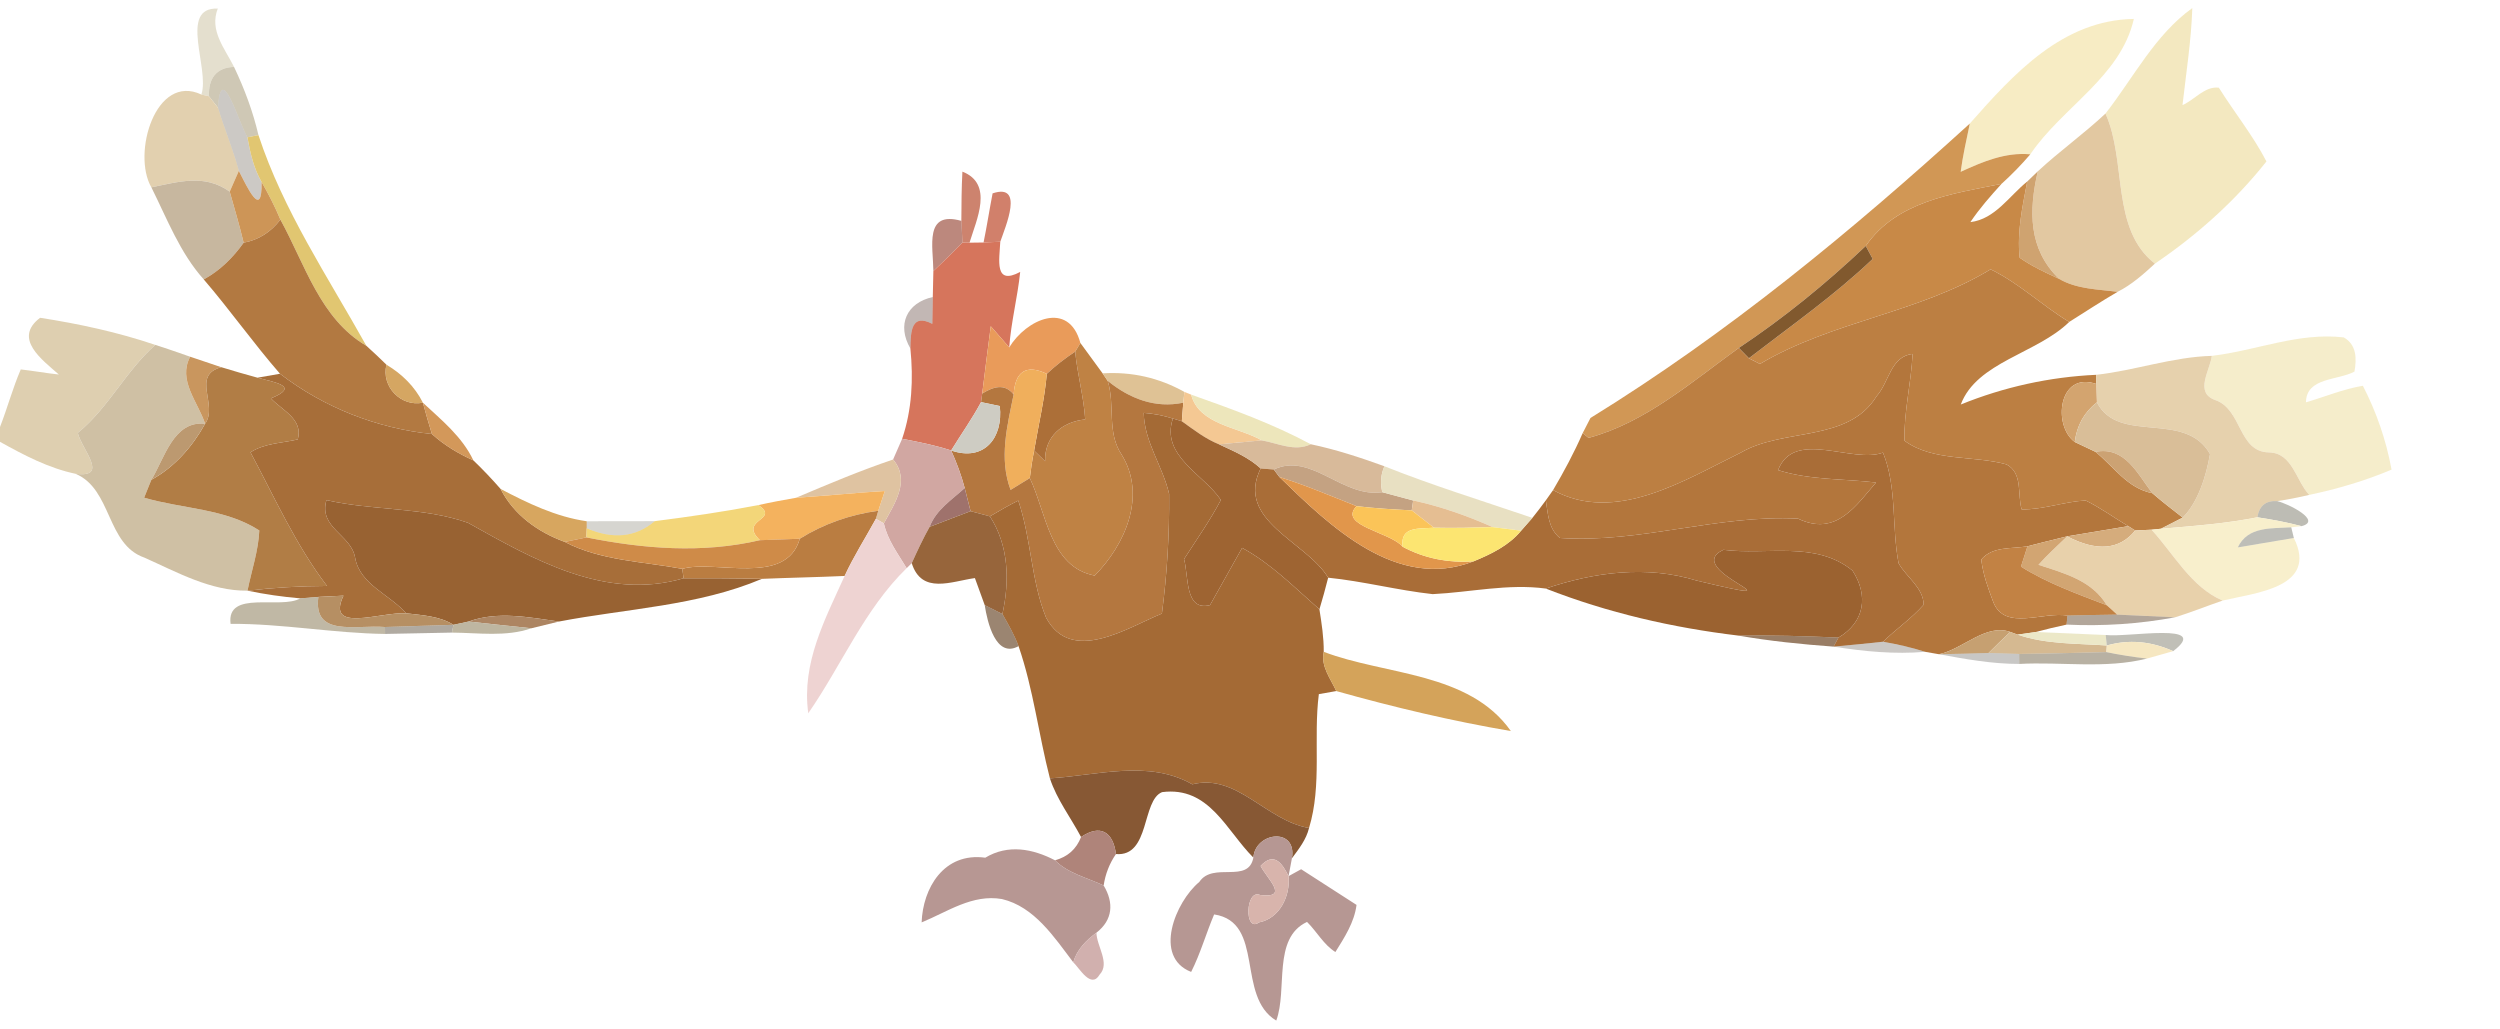 <?xml version="1.0" encoding="UTF-8" ?>
<!DOCTYPE svg PUBLIC "-//W3C//DTD SVG 1.1//EN" "http://www.w3.org/Graphics/SVG/1.1/DTD/svg11.dtd">
<svg width="260pt" height="107pt" viewBox="0 0 260 107" version="1.1" xmlns="http://www.w3.org/2000/svg">
<g id="#e1dbc9e7">
<path fill="#e1dbc9" opacity="0.91" d=" M 20.94 9.83 C 21.85 7.19 18.53 0.74 22.65 0.89 C 21.75 3.17 23.38 5.04 24.34 6.96 C 22.48 7.03 21.67 8.16 21.73 10.01 L 20.94 9.83 Z" />
</g>
<g id="#f3e8bff7">
<path fill="#f3e8bf" opacity="0.97" d=" M 218.97 11.81 C 221.88 8.09 224.11 3.63 228.00 0.84 C 227.89 4.22 227.36 7.57 226.98 10.93 C 228.25 10.38 229.29 8.94 230.76 9.12 C 232.37 11.69 234.31 14.09 235.71 16.79 C 232.42 20.94 228.48 24.45 224.11 27.42 C 219.50 23.83 221.21 16.81 218.97 11.81 Z" />
</g>
<g id="#f6ebc3f9">
<path fill="#f6ebc3" opacity="0.98" d=" M 204.86 12.85 C 209.40 7.71 214.49 2.08 221.92 1.97 C 220.55 8.00 214.46 11.15 211.15 16.05 C 208.56 15.81 206.20 16.82 203.91 17.87 C 204.13 16.18 204.52 14.52 204.86 12.85 Z" />
</g>
<g id="#beb59cc0">
<path fill="#beb59c" opacity="0.75" d=" M 21.73 10.01 C 21.67 8.16 22.48 7.03 24.34 6.96 C 25.42 9.23 26.31 11.60 26.88 14.05 L 25.73 14.28 C 24.81 12.69 22.96 6.21 22.67 11.20 C 22.44 10.90 21.97 10.30 21.73 10.01 Z" />
</g>
<g id="#e1ceacf5">
<path fill="#e1ceac" opacity="0.96" d=" M 15.74 19.48 C 13.71 15.98 16.18 7.59 20.94 9.83 L 21.73 10.01 C 21.97 10.30 22.44 10.90 22.67 11.20 C 23.34 13.41 24.24 15.54 24.84 17.77 C 24.61 18.31 24.13 19.39 23.89 19.93 C 21.25 18.05 18.57 18.92 15.74 19.48 Z" />
</g>
<g id="#3b312142">
<path fill="#3b3121" opacity="0.26" d=" M 22.67 11.20 C 22.96 6.21 24.81 12.69 25.73 14.28 C 26.02 15.88 26.38 17.49 27.20 18.92 C 27.29 22.94 25.68 19.40 24.84 17.77 C 24.24 15.54 23.34 13.41 22.67 11.20 Z" />
</g>
<g id="#e2c8a1fc">
<path fill="#e2c8a1" opacity="1.00" d=" M 211.93 17.82 C 214.19 15.72 216.72 13.92 218.97 11.81 C 221.21 16.81 219.50 23.83 224.11 27.42 C 222.92 28.52 221.69 29.61 220.23 30.35 C 218.17 30.08 215.99 30.08 214.14 29.00 C 210.93 25.90 210.99 21.90 211.93 17.82 Z" />
</g>
<g id="#cf924df2">
<path fill="#cf924d" opacity="0.95" d=" M 165.41 43.47 C 179.64 34.70 192.52 24.08 204.86 12.85 C 204.52 14.52 204.13 16.18 203.91 17.87 C 206.20 16.82 208.56 15.81 211.15 16.05 C 210.22 17.14 209.22 18.16 208.16 19.12 C 203.06 20.14 197.22 20.94 194.04 25.58 C 189.93 29.47 185.54 33.06 180.83 36.19 C 175.93 39.72 171.13 43.94 165.21 45.54 L 164.60 45.04 C 164.80 44.65 165.21 43.87 165.41 43.47 Z" />
</g>
<g id="#ddbf60e4">
<path fill="#ddbf60" opacity="0.89" d=" M 25.73 14.28 L 26.88 14.05 C 29.46 21.92 34.10 28.79 38.10 35.96 C 33.31 33.18 31.70 27.44 29.16 22.84 C 28.60 21.49 27.93 20.19 27.20 18.92 C 26.38 17.49 26.02 15.88 25.73 14.28 Z" />
</g>
<g id="#c6b59df8">
<path fill="#c6b59d" opacity="0.97" d=" M 15.74 19.48 C 18.57 18.92 21.25 18.05 23.89 19.93 C 24.39 21.70 24.91 23.45 25.34 25.24 C 24.23 26.80 22.88 28.14 21.19 29.06 C 18.71 26.29 17.38 22.76 15.74 19.48 Z" />
</g>
<g id="#cb9150f4">
<path fill="#cb9150" opacity="0.96" d=" M 23.89 19.93 C 24.13 19.39 24.61 18.31 24.84 17.77 C 25.68 19.40 27.29 22.94 27.20 18.92 C 27.93 20.19 28.60 21.49 29.16 22.84 C 28.19 24.11 26.92 24.95 25.34 25.24 C 24.91 23.45 24.39 21.70 23.89 19.93 Z" />
</g>
<g id="#c2674dcf">
<path fill="#c2674d" opacity="0.81" d=" M 100.09 17.85 C 103.36 19.13 101.56 22.83 100.83 25.24 L 100.10 25.23 C 100.07 24.67 100.01 23.53 99.98 22.97 C 99.99 21.26 100.00 19.55 100.09 17.85 Z" />
</g>
<g id="#cfa370fb">
<path fill="#cfa370" opacity="1.00" d=" M 210.83 18.88 C 211.11 18.61 211.66 18.08 211.93 17.82 C 210.99 21.90 210.93 25.90 214.14 29.00 C 212.74 28.35 211.31 27.70 210.04 26.80 C 209.76 24.10 210.33 21.49 210.83 18.88 Z" />
</g>
<g id="#c88947fd">
<path fill="#c88947" opacity="1.00" d=" M 194.04 25.58 C 197.22 20.94 203.06 20.14 208.16 19.12 C 207.01 20.39 205.87 21.68 204.92 23.10 C 207.49 22.79 208.95 20.39 210.83 18.88 C 210.33 21.49 209.76 24.10 210.04 26.80 C 211.31 27.70 212.74 28.35 214.14 29.00 C 215.99 30.08 218.17 30.08 220.23 30.35 C 218.52 31.34 216.88 32.43 215.20 33.48 C 212.39 31.79 209.98 29.44 207.02 28.01 C 199.54 32.56 190.61 33.36 183.03 37.85 C 182.75 37.70 182.17 37.41 181.88 37.26 C 186.24 33.90 190.77 30.73 194.76 26.93 C 194.58 26.59 194.22 25.92 194.04 25.58 Z" />
</g>
<g id="#ca6c54db">
<path fill="#ca6c54" opacity="0.86" d=" M 103.23 20.11 C 106.54 19.01 104.59 23.51 104.03 25.14 C 103.59 25.16 102.72 25.20 102.29 25.22 C 102.64 23.52 102.90 21.81 103.23 20.11 Z" />
</g>
<g id="#b27941fd">
<path fill="#b27941" opacity="1.00" d=" M 25.34 25.24 C 26.92 24.95 28.19 24.11 29.16 22.84 C 31.70 27.44 33.31 33.18 38.10 35.96 C 38.81 36.60 39.51 37.26 40.19 37.93 C 39.63 40.20 41.70 42.34 43.98 41.88 C 44.27 42.97 44.59 44.06 44.92 45.14 C 39.19 44.54 33.70 42.39 29.12 38.87 C 26.36 35.70 23.93 32.25 21.19 29.06 C 22.88 28.14 24.23 26.80 25.34 25.24 Z" />
</g>
<g id="#9d5241ae">
<path fill="#9d5241" opacity="0.68" d=" M 97.07 28.19 C 97.05 25.63 96.09 21.88 99.98 22.97 C 100.01 23.53 100.07 24.67 100.10 25.23 C 99.11 26.25 98.10 27.23 97.07 28.19 Z" />
</g>
<g id="#d57158f8">
<path fill="#d57158" opacity="0.97" d=" M 100.10 25.23 L 100.83 25.24 C 101.20 25.23 101.93 25.22 102.29 25.22 C 102.72 25.20 103.59 25.16 104.03 25.14 C 103.93 27.07 103.39 29.73 106.10 28.28 C 105.83 30.91 105.15 33.48 104.96 36.13 C 104.32 35.39 103.68 34.66 103.04 33.93 C 102.73 36.26 102.44 38.59 102.15 40.93 L 102.03 41.82 C 101.10 43.56 99.95 45.17 98.92 46.85 C 97.26 46.31 95.54 45.96 93.82 45.64 C 94.85 42.61 95.00 39.43 94.68 36.24 C 94.71 34.43 94.78 32.56 96.96 33.68 C 96.98 32.99 97.00 31.59 97.01 30.89 C 97.02 30.22 97.06 28.87 97.07 28.19 C 98.10 27.23 99.11 26.25 100.10 25.23 Z" />
</g>
<g id="#81592eff">
<path fill="#81592e" opacity="1.00" d=" M 180.83 36.19 C 185.54 33.06 189.93 29.47 194.04 25.58 C 194.22 25.92 194.58 26.59 194.76 26.93 C 190.77 30.73 186.24 33.90 181.88 37.26 C 181.62 36.99 181.10 36.46 180.83 36.19 Z" />
</g>
<g id="#bc7f42fc">
<path fill="#bc7f42" opacity="1.00" d=" M 183.03 37.85 C 190.61 33.36 199.54 32.56 207.02 28.01 C 209.98 29.44 212.39 31.79 215.20 33.48 C 211.83 36.78 205.59 37.64 203.92 42.07 C 208.40 40.25 213.16 39.20 218.01 38.98 L 218.00 39.93 C 214.08 38.58 213.45 44.28 215.78 45.97 C 216.32 46.23 217.39 46.74 217.93 46.99 C 219.84 48.53 221.27 50.80 223.84 51.29 C 224.86 52.17 225.93 53.00 227.00 53.83 C 226.43 54.12 225.30 54.70 224.73 54.99 L 223.76 55.09 C 223.34 55.11 222.48 55.15 222.06 55.17 L 221.34 54.72 C 219.86 53.84 218.46 52.81 216.91 52.05 C 214.66 52.17 212.51 53.01 210.25 52.98 C 209.79 51.40 210.40 49.23 208.68 48.30 C 205.28 47.34 201.06 48.03 198.06 45.83 C 198.00 42.81 198.76 39.82 198.91 36.81 C 196.62 37.06 196.47 39.75 195.17 41.20 C 192.20 46.04 185.48 44.47 181.03 47.08 C 175.15 49.95 167.99 54.52 161.52 50.97 C 162.65 49.05 163.71 47.08 164.60 45.04 L 165.21 45.54 C 171.13 43.94 175.93 39.72 180.83 36.19 C 181.10 36.46 181.62 36.99 181.88 37.26 C 182.17 37.41 182.75 37.70 183.03 37.85 Z" />
</g>
<g id="#47251d54">
<path fill="#47251d" opacity="0.33" d=" M 94.68 36.24 C 93.25 33.80 94.28 31.49 97.01 30.89 C 97.00 31.59 96.98 32.99 96.96 33.68 C 94.78 32.56 94.71 34.43 94.68 36.24 Z" />
</g>
<g id="#ddcdacf3">
<path fill="#ddcdac" opacity="0.95" d=" M 4.17 33.05 C 8.22 33.68 12.26 34.55 16.15 35.87 C 13.08 38.58 11.28 42.42 8.09 45.02 C 8.48 46.71 11.41 49.71 7.88 49.28 C 5.06 48.69 2.50 47.34 0.00 45.95 L 0.00 44.41 C 0.77 42.43 1.32 40.37 2.16 38.42 C 3.48 38.57 4.80 38.81 6.12 38.95 C 4.39 37.42 1.32 35.21 4.17 33.05 Z" />
</g>
<g id="#e99856f8">
<path fill="#e99856" opacity="0.97" d=" M 104.96 36.13 C 106.73 33.21 111.15 31.19 112.36 35.67 L 111.82 36.57 C 110.77 37.26 109.78 38.02 108.87 38.88 C 106.68 37.83 105.57 38.69 105.42 41.02 C 104.45 39.81 103.26 40.25 102.15 40.93 C 102.44 38.59 102.73 36.26 103.04 33.93 C 103.68 34.66 104.32 35.39 104.96 36.13 Z" />
</g>
<g id="#f5edcaf7">
<path fill="#f5edca" opacity="0.97" d=" M 230.03 37.01 C 234.63 36.47 239.03 34.54 243.75 35.09 C 245.09 35.84 245.11 37.31 244.86 38.65 C 243.12 39.58 239.85 39.24 239.82 41.84 C 241.79 41.27 243.70 40.46 245.74 40.12 C 247.15 42.86 248.17 45.80 248.72 48.84 C 245.97 50.01 243.08 50.85 240.16 51.47 C 238.77 49.98 238.41 47.08 235.96 47.05 C 232.74 46.98 233.21 42.57 230.37 41.60 C 228.20 40.81 229.84 38.54 230.03 37.01 Z" />
</g>
<g id="#cebea2f7">
<path fill="#cebea2" opacity="0.97" d=" M 16.15 35.87 C 17.37 36.25 18.57 36.68 19.78 37.10 C 18.46 39.54 20.59 41.81 21.33 44.07 C 18.04 43.72 17.12 47.66 15.74 49.90 C 15.55 50.36 15.17 51.29 14.99 51.76 C 18.96 52.93 23.44 52.88 26.97 55.17 C 26.87 57.31 26.16 59.34 25.74 61.43 C 21.91 61.48 18.40 59.50 15.01 57.99 C 11.05 56.61 11.66 50.91 7.88 49.28 C 11.41 49.71 8.48 46.71 8.09 45.02 C 11.28 42.42 13.08 38.58 16.15 35.87 Z" />
</g>
<g id="#bf8244fd">
<path fill="#bf8244" opacity="1.00" d=" M 112.36 35.67 C 113.13 36.72 113.89 37.78 114.67 38.83 L 115.20 39.61 C 116.00 42.15 115.08 44.97 116.66 47.30 C 119.28 51.57 117.01 56.64 113.85 59.86 C 109.19 58.97 108.83 53.35 107.10 49.72 C 107.21 48.76 107.36 47.80 107.55 46.86 C 107.84 47.13 108.41 47.69 108.69 47.97 C 108.62 45.42 110.44 43.87 112.86 43.62 C 112.71 41.24 112.04 38.94 111.82 36.57 L 112.36 35.67 Z" />
</g>
<g id="#c8935af8">
<path fill="#c8935a" opacity="0.97" d=" M 19.78 37.10 C 20.86 37.47 21.94 37.83 23.02 38.19 C 19.84 39.02 22.73 42.13 21.33 44.07 C 20.59 41.81 18.46 39.54 19.78 37.10 Z" />
</g>
<g id="#ac6f38ff">
<path fill="#ac6f38" opacity="1.00" d=" M 108.87 38.88 C 109.78 38.02 110.77 37.26 111.82 36.57 C 112.04 38.94 112.71 41.24 112.86 43.62 C 110.44 43.87 108.62 45.42 108.69 47.97 C 108.41 47.69 107.84 47.13 107.55 46.86 C 108.00 44.20 108.63 41.57 108.87 38.88 Z" />
</g>
<g id="#b3763cfd">
<path fill="#b3763c" opacity="1.00" d=" M 195.17 41.20 C 196.47 39.75 196.62 37.06 198.91 36.81 C 198.76 39.82 198.00 42.81 198.06 45.83 C 201.06 48.03 205.28 47.34 208.68 48.30 C 210.40 49.23 209.79 51.40 210.25 52.98 C 212.51 53.01 214.66 52.17 216.91 52.05 C 218.46 52.81 219.86 53.84 221.34 54.72 C 219.75 54.99 216.57 55.52 214.98 55.78 C 213.61 56.12 212.23 56.45 210.86 56.81 C 209.21 57.11 207.26 56.78 206.05 58.19 C 206.23 59.74 206.77 61.21 207.32 62.66 C 208.54 65.64 212.46 63.59 215.02 64.02 L 214.92 64.96 C 213.85 65.19 212.78 65.44 211.72 65.73 C 211.25 65.80 210.31 65.94 209.83 66.00 L 209.06 65.72 C 206.53 64.82 204.14 67.52 201.65 68.04 C 201.29 67.98 200.58 67.85 200.22 67.79 C 198.79 67.33 197.31 67.00 195.84 66.74 C 197.20 65.41 198.80 64.32 200.06 62.89 C 200.03 61.11 198.26 60.03 197.45 58.57 C 196.72 54.77 197.31 50.71 195.83 47.07 C 192.65 48.27 186.60 44.55 184.92 48.89 C 188.20 49.94 191.70 49.78 195.11 50.18 C 193.07 52.51 190.99 55.86 187.00 53.94 C 178.65 53.50 170.58 56.52 162.23 55.95 C 161.03 54.98 160.98 53.43 160.77 52.03 C 160.96 51.76 161.33 51.24 161.52 50.97 C 167.99 54.52 175.15 49.95 181.03 47.08 C 185.48 44.47 192.20 46.04 195.17 41.20 Z" />
</g>
<g id="#e5d0abfa">
<path fill="#e5d0ab" opacity="0.98" d=" M 218.01 38.98 C 222.05 38.53 225.94 37.12 230.03 37.01 C 229.84 38.54 228.20 40.81 230.37 41.60 C 233.21 42.57 232.74 46.98 235.96 47.05 C 238.41 47.08 238.77 49.98 240.16 51.47 C 239.06 51.73 237.95 51.95 236.83 52.12 C 235.64 52.04 234.96 52.61 234.77 53.80 C 231.46 54.46 228.09 54.71 224.73 54.99 C 225.30 54.70 226.43 54.12 227.00 53.83 C 228.60 52.24 229.45 49.49 229.84 47.22 C 227.25 42.62 220.33 46.27 218.08 41.84 C 218.06 41.36 218.02 40.41 218.00 39.93 L 218.01 38.98 Z" />
</g>
<g id="#b17d45fe">
<path fill="#b17d45" opacity="1.00" d=" M 23.02 38.19 C 24.27 38.57 25.52 38.94 26.78 39.28 C 28.68 39.79 31.23 40.18 28.17 41.43 C 29.35 42.69 31.55 43.58 30.97 45.70 C 29.31 46.09 27.51 46.09 26.05 47.04 C 28.57 51.75 30.75 56.67 34.01 60.94 C 31.24 60.95 28.48 61.11 25.74 61.43 C 26.16 59.34 26.87 57.31 26.97 55.17 C 23.44 52.88 18.96 52.93 14.99 51.76 C 15.17 51.29 15.55 50.36 15.74 49.90 C 18.14 48.59 20.02 46.44 21.33 44.07 C 22.73 42.13 19.84 39.02 23.02 38.19 Z" />
</g>
<g id="#d09b4de1">
<path fill="#d09b4d" opacity="0.88" d=" M 40.19 37.93 C 41.79 38.88 43.14 40.20 43.98 41.88 C 41.70 42.34 39.63 40.20 40.19 37.93 Z" />
</g>
<g id="#f0af5cff">
<path fill="#f0af5c" opacity="1.00" d=" M 105.42 41.02 C 105.57 38.69 106.68 37.83 108.87 38.88 C 108.63 41.57 108.00 44.20 107.55 46.86 C 107.36 47.80 107.21 48.76 107.10 49.72 C 106.60 50.03 105.60 50.64 105.10 50.95 C 103.88 47.67 104.75 44.31 105.42 41.02 Z" />
</g>
<g id="#dbbc8be9">
<path fill="#dbbc8b" opacity="0.91" d=" M 114.67 38.83 C 117.69 38.64 120.53 39.28 123.18 40.76 L 123.06 41.88 C 120.12 42.50 117.46 41.44 115.20 39.61 L 114.67 38.83 Z" />
</g>
<g id="#a76e39fe">
<path fill="#a76e39" opacity="1.00" d=" M 26.78 39.28 C 27.37 39.17 28.54 38.97 29.12 38.87 C 33.70 42.39 39.19 44.54 44.92 45.14 C 46.20 46.30 47.67 47.18 49.23 47.88 C 50.22 48.83 51.16 49.82 52.06 50.85 C 53.44 53.55 55.94 55.34 58.74 56.36 C 62.49 58.32 66.86 58.39 70.96 59.16 L 71.09 60.14 C 62.99 62.52 55.47 58.17 48.67 54.37 C 43.95 52.71 38.80 53.13 33.95 52.01 C 33.12 54.93 36.55 55.59 36.94 58.04 C 37.46 60.81 40.52 61.81 42.23 63.78 C 39.51 63.64 33.86 65.90 35.72 61.95 C 35.07 61.98 33.77 62.05 33.11 62.08 C 32.64 62.12 31.70 62.19 31.23 62.23 C 29.39 62.07 27.55 61.81 25.74 61.43 C 28.48 61.11 31.24 60.95 34.01 60.94 C 30.75 56.67 28.57 51.75 26.05 47.04 C 27.51 46.09 29.31 46.09 30.97 45.70 C 31.55 43.58 29.35 42.69 28.17 41.43 C 31.23 40.18 28.68 39.79 26.78 39.28 Z" />
</g>
<g id="#b4773fff">
<path fill="#b4773f" opacity="1.00" d=" M 102.15 40.93 C 103.26 40.25 104.45 39.81 105.42 41.02 C 104.75 44.31 103.88 47.67 105.10 50.95 C 105.60 50.64 106.60 50.03 107.10 49.72 C 108.83 53.35 109.19 58.97 113.85 59.86 C 117.01 56.64 119.28 51.57 116.66 47.30 C 115.08 44.97 116.00 42.15 115.20 39.61 C 117.46 41.44 120.12 42.50 123.06 41.88 C 123.02 42.37 122.95 43.33 122.91 43.81 L 121.98 43.53 C 120.99 43.21 119.98 43.02 118.95 42.94 C 119.01 45.96 120.92 48.48 121.59 51.36 C 121.63 55.52 121.38 59.69 120.84 63.81 C 117.20 65.30 111.45 69.13 108.80 64.25 C 107.24 60.45 107.25 56.02 105.90 52.06 C 104.89 52.56 103.92 53.13 102.95 53.70 C 102.45 53.56 101.45 53.29 100.94 53.16 C 100.79 52.56 100.49 51.36 100.33 50.76 C 99.98 49.42 99.49 48.12 98.92 46.85 C 102.37 48.04 104.35 45.52 103.98 42.23 C 103.49 42.13 102.52 41.92 102.03 41.82 L 102.15 40.93 Z" />
</g>
<g id="#d3a46fff">
<path fill="#d3a46f" opacity="1.00" d=" M 215.78 45.97 C 213.45 44.28 214.08 38.58 218.00 39.93 C 218.02 40.41 218.06 41.36 218.08 41.84 C 216.75 42.88 215.97 44.29 215.78 45.97 Z" />
</g>
<g id="#f4c893ff">
<path fill="#f4c893" opacity="1.00" d=" M 123.18 40.76 L 123.88 41.04 C 124.70 44.18 128.76 44.39 131.23 45.80 C 129.74 45.93 128.26 46.07 126.78 46.21 C 125.35 45.64 124.15 44.69 122.91 43.81 C 122.95 43.33 123.02 42.37 123.06 41.88 L 123.18 40.76 Z" />
</g>
<g id="#ece5b7ed">
<path fill="#ece5b7" opacity="0.93" d=" M 123.88 41.04 C 128.11 42.54 132.36 44.07 136.32 46.20 C 134.65 47.01 132.90 46.09 131.23 45.80 C 128.76 44.39 124.70 44.18 123.88 41.04 Z" />
</g>
<g id="#ce8e4ae8">
<path fill="#ce8e4a" opacity="0.91" d=" M 43.98 41.88 C 45.93 43.70 48.06 45.41 49.23 47.88 C 47.67 47.18 46.20 46.30 44.92 45.14 C 44.59 44.06 44.27 42.97 43.98 41.88 Z" />
</g>
<g id="#ceccc3ff">
<path fill="#ceccc3" opacity="1.00" d=" M 102.03 41.82 C 102.52 41.92 103.49 42.13 103.98 42.23 C 104.35 45.52 102.37 48.04 98.92 46.85 C 99.95 45.17 101.10 43.56 102.03 41.82 Z" />
</g>
<g id="#d9be98ff">
<path fill="#d9be98" opacity="1.00" d=" M 218.08 41.84 C 220.33 46.27 227.25 42.62 229.84 47.22 C 229.45 49.49 228.60 52.24 227.00 53.83 C 225.93 53.00 224.86 52.17 223.84 51.29 C 222.28 49.26 221.00 46.40 217.93 46.99 C 217.39 46.74 216.32 46.23 215.78 45.97 C 215.97 44.29 216.75 42.88 218.08 41.84 Z" />
</g>
<g id="#a46a35fc">
<path fill="#a46a35" opacity="1.00" d=" M 118.95 42.94 C 119.98 43.02 120.99 43.21 121.98 43.53 C 120.68 47.43 125.22 49.34 126.97 52.00 C 125.84 54.14 124.44 56.12 123.14 58.15 C 123.63 59.85 123.19 63.62 125.84 62.93 C 126.67 61.44 128.34 58.47 129.18 56.98 C 132.21 58.62 134.64 61.11 137.22 63.37 C 137.45 64.83 137.68 66.30 137.67 67.79 C 137.34 69.29 138.38 70.58 138.97 71.87 C 138.52 71.95 137.61 72.11 137.16 72.19 C 136.57 76.80 137.51 81.63 136.14 86.11 C 131.70 85.37 128.62 80.39 124.00 81.57 C 119.47 78.98 114.13 80.64 109.19 80.95 C 108.01 76.38 107.47 71.66 105.93 67.20 C 105.49 66.03 104.87 64.94 104.25 63.86 C 105.01 60.43 104.92 56.73 102.95 53.70 C 103.92 53.13 104.89 52.56 105.90 52.06 C 107.25 56.02 107.24 60.45 108.80 64.25 C 111.45 69.13 117.20 65.30 120.84 63.81 C 121.38 59.69 121.63 55.52 121.59 51.36 C 120.92 48.48 119.01 45.96 118.95 42.94 Z" />
</g>
<g id="#bc9970ff">
<path fill="#bc9970" opacity="1.00" d=" M 15.74 49.90 C 17.12 47.66 18.04 43.72 21.33 44.07 C 20.02 46.44 18.14 48.59 15.74 49.90 Z" />
</g>
<g id="#9e6432fc">
<path fill="#9e6432" opacity="1.00" d=" M 126.97 52.00 C 125.22 49.34 120.68 47.43 121.98 43.53 L 122.91 43.81 C 124.15 44.69 125.35 45.64 126.78 46.21 C 128.29 46.91 129.86 47.57 131.11 48.72 C 128.43 54.16 135.86 56.30 138.13 60.08 C 137.85 61.18 137.55 62.28 137.22 63.37 C 134.64 61.11 132.21 58.62 129.18 56.98 C 128.34 58.47 126.67 61.44 125.84 62.93 C 123.19 63.62 123.63 59.85 123.14 58.15 C 124.44 56.12 125.84 54.14 126.97 52.00 Z" />
</g>
<g id="#d1a7a2fe">
<path fill="#d1a7a2" opacity="1.00" d=" M 92.88 47.79 C 93.12 47.25 93.59 46.18 93.82 45.64 C 95.54 45.96 97.26 46.31 98.92 46.85 C 99.49 48.12 99.98 49.42 100.33 50.76 C 98.99 51.98 97.35 53.02 96.68 54.79 C 95.99 56.02 95.40 57.29 94.82 58.57 L 94.29 59.09 C 93.39 57.59 92.30 56.17 91.92 54.43 C 93.04 52.37 94.71 49.95 92.88 47.79 Z" />
</g>
<g id="#d6b795f3">
<path fill="#d6b795" opacity="0.95" d=" M 126.78 46.21 C 128.26 46.07 129.74 45.93 131.23 45.80 C 132.90 46.09 134.65 47.01 136.32 46.20 C 138.93 46.75 141.47 47.58 143.98 48.49 C 143.60 49.35 143.53 50.25 143.76 51.19 C 139.60 51.81 136.35 46.98 132.48 48.83 C 132.14 48.80 131.46 48.75 131.11 48.72 C 129.86 47.57 128.29 46.91 126.78 46.21 Z" />
</g>
<g id="#a96d37fc">
<path fill="#a96d37" opacity="1.00" d=" M 184.92 48.89 C 186.60 44.55 192.65 48.27 195.83 47.07 C 197.31 50.71 196.72 54.77 197.45 58.57 C 198.26 60.03 200.03 61.11 200.06 62.89 C 198.80 64.32 197.20 65.41 195.84 66.74 C 194.12 66.93 192.41 67.09 190.69 67.25 L 191.20 66.31 C 193.93 64.70 194.34 61.94 192.66 59.34 C 188.79 56.20 183.75 57.77 179.23 57.18 C 174.61 59.35 188.94 63.37 176.45 60.38 C 171.25 58.78 165.84 59.49 160.76 61.21 C 156.82 60.68 152.92 61.60 149.00 61.79 C 145.35 61.39 141.78 60.45 138.13 60.08 C 135.86 56.30 128.43 54.16 131.11 48.72 C 131.46 48.75 132.14 48.80 132.48 48.83 L 133.06 49.61 C 138.34 54.74 145.28 61.48 153.25 58.38 C 155.07 57.63 156.92 56.74 158.20 55.19 C 158.49 54.86 159.08 54.19 159.37 53.86 C 159.85 53.26 160.32 52.65 160.77 52.03 C 160.98 53.43 161.03 54.98 162.23 55.95 C 170.58 56.52 178.65 53.50 187.00 53.94 C 190.99 55.86 193.07 52.51 195.11 50.18 C 191.70 49.78 188.20 49.94 184.92 48.89 Z" />
</g>
<g id="#cca273ff">
<path fill="#cca273" opacity="1.00" d=" M 217.93 46.99 C 221.00 46.40 222.28 49.26 223.84 51.29 C 221.27 50.80 219.84 48.53 217.93 46.99 Z" />
</g>
<g id="#dec09df2">
<path fill="#dec09d" opacity="0.95" d=" M 82.78 51.77 C 86.11 50.36 89.45 48.95 92.88 47.79 C 94.71 49.95 93.04 52.37 91.92 54.43 L 91.09 53.96 L 91.34 53.12 C 91.51 52.61 91.85 51.58 92.02 51.06 C 88.93 51.25 85.85 51.57 82.78 51.77 Z" />
</g>
<g id="#c4a282ff">
<path fill="#c4a282" opacity="1.00" d=" M 132.48 48.83 C 136.35 46.98 139.60 51.81 143.76 51.19 C 144.83 51.48 145.90 51.77 146.97 52.05 L 146.82 53.08 C 144.91 52.98 142.99 52.87 141.08 52.64 C 138.43 51.59 135.79 50.46 133.06 49.61 L 132.48 48.83 Z" />
</g>
<g id="#e7debeec">
<path fill="#e7debe" opacity="0.93" d=" M 143.76 51.19 C 143.53 50.25 143.60 49.35 143.98 48.49 C 149.03 50.51 154.22 52.10 159.37 53.86 C 159.08 54.19 158.49 54.86 158.20 55.19 C 157.46 55.10 155.98 54.91 155.24 54.82 C 152.58 53.64 149.82 52.66 146.97 52.05 C 145.90 51.77 144.83 51.48 143.76 51.19 Z" />
</g>
<g id="#e1964bff">
<path fill="#e1964b" opacity="1.00" d=" M 133.06 49.61 C 135.79 50.46 138.43 51.59 141.08 52.64 C 139.12 54.68 144.58 55.31 145.87 56.86 C 148.11 58.06 150.57 58.56 153.25 58.38 C 145.28 61.48 138.34 54.74 133.06 49.61 Z" />
</g>
<g id="#d39d4fe7">
<path fill="#d39d4f" opacity="0.91" d=" M 52.06 50.85 C 54.89 52.33 57.81 53.75 61.02 54.21 L 61.02 54.94 L 60.99 55.89 C 60.43 56.01 59.30 56.24 58.74 56.36 C 55.94 55.34 53.44 53.55 52.06 50.85 Z" />
</g>
<g id="#f4b25efb">
<path fill="#f4b25e" opacity="1.00" d=" M 82.78 51.77 C 85.85 51.57 88.93 51.25 92.02 51.06 C 91.85 51.58 91.51 52.61 91.34 53.12 C 88.45 53.51 85.65 54.48 83.18 56.03 C 81.79 56.07 80.41 56.12 79.03 56.18 C 76.73 53.98 81.21 54.10 78.87 52.53 C 80.16 52.24 81.47 52.00 82.78 51.77 Z" />
</g>
<g id="#9f726cff">
<path fill="#9f726c" opacity="1.00" d=" M 100.33 50.76 C 100.49 51.36 100.79 52.56 100.94 53.16 C 99.52 53.70 98.10 54.25 96.68 54.79 C 97.35 53.02 98.99 51.98 100.33 50.76 Z" />
</g>
<g id="#986232fb">
<path fill="#986232" opacity="1.00" d=" M 33.95 52.01 C 38.80 53.13 43.95 52.71 48.67 54.37 C 55.47 58.17 62.99 62.52 71.09 60.14 C 73.81 60.13 76.52 60.14 79.24 60.20 C 72.59 63.02 65.16 63.29 58.13 64.64 C 55.03 64.21 51.78 63.53 48.73 64.64 C 48.34 64.73 47.55 64.90 47.16 64.98 C 45.68 64.06 43.91 63.99 42.23 63.78 C 40.52 61.81 37.46 60.81 36.94 58.04 C 36.55 55.59 33.12 54.93 33.95 52.01 Z" />
</g>
<g id="#e5be92ff">
<path fill="#e5be92" opacity="1.00" d=" M 146.97 52.05 C 149.82 52.66 152.58 53.64 155.24 54.82 C 153.21 54.88 151.17 54.93 149.13 54.88 C 148.36 54.29 147.59 53.69 146.82 53.08 L 146.97 52.05 Z" />
</g>
<g id="#7674637b">
<path fill="#767463" opacity="0.48" d=" M 234.77 53.80 C 234.96 52.61 235.64 52.04 236.83 52.12 C 237.91 52.35 241.57 54.16 239.36 54.72 C 237.85 54.32 236.31 54.03 234.77 53.80 Z" />
</g>
<g id="#f2d474f5">
<path fill="#f2d474" opacity="0.96" d=" M 68.09 54.20 C 71.69 53.74 75.30 53.22 78.87 52.53 C 81.21 54.10 76.73 53.98 79.03 56.18 C 73.04 57.58 66.93 57.08 60.99 55.89 L 61.02 54.94 C 63.76 56.12 66.12 55.88 68.09 54.20 Z" />
</g>
<g id="#b87a3dfa">
<path fill="#b87a3d" opacity="0.98" d=" M 83.18 56.03 C 85.65 54.48 88.45 53.51 91.34 53.12 L 91.09 53.96 C 90.01 55.94 88.79 57.84 87.84 59.90 C 84.97 60.03 82.10 60.08 79.24 60.20 C 76.52 60.14 73.81 60.13 71.09 60.14 L 70.96 59.16 C 74.37 58.16 81.74 61.04 83.18 56.03 Z" />
</g>
<g id="#935f33f4">
<path fill="#935f33" opacity="0.96" d=" M 96.68 54.79 C 98.10 54.25 99.52 53.70 100.94 53.16 C 101.45 53.29 102.45 53.56 102.95 53.70 C 104.92 56.73 105.01 60.43 104.25 63.86 C 103.79 63.63 102.87 63.16 102.41 62.93 C 102.06 61.99 101.72 61.06 101.39 60.12 C 98.94 60.46 95.86 61.86 94.82 58.57 C 95.40 57.29 95.99 56.02 96.68 54.79 Z" />
</g>
<g id="#fbc458ff">
<path fill="#fbc458" opacity="1.00" d=" M 145.87 56.86 C 144.58 55.31 139.12 54.68 141.08 52.64 C 142.99 52.87 144.91 52.98 146.82 53.08 C 147.59 53.69 148.36 54.29 149.13 54.88 C 147.63 55.01 145.59 54.70 145.87 56.86 Z" />
</g>
<g id="#32301732">
<path fill="#323017" opacity="0.20" d=" M 61.02 54.21 C 62.79 54.21 66.32 54.20 68.09 54.20 C 66.12 55.88 63.76 56.12 61.02 54.94 L 61.02 54.21 Z" />
</g>
<g id="#edd1d0f2">
<path fill="#edd1d0" opacity="0.95" d=" M 91.09 53.96 L 91.92 54.43 C 92.30 56.17 93.39 57.59 94.29 59.09 C 89.89 63.38 87.53 69.18 84.06 74.18 C 83.34 68.97 85.80 64.42 87.84 59.90 C 88.79 57.84 90.01 55.94 91.09 53.96 Z" />
</g>
<g id="#f7eecbf9">
<path fill="#f7eecb" opacity="0.98" d=" M 224.73 54.99 C 228.09 54.71 231.46 54.46 234.77 53.80 C 236.31 54.03 237.85 54.32 239.36 54.72 L 238.29 54.84 C 236.21 54.98 233.78 54.72 232.73 56.93 C 234.19 56.69 237.10 56.19 238.56 55.95 C 241.12 61.09 234.62 61.64 231.15 62.46 C 227.88 61.06 226.09 57.63 223.76 55.09 L 224.73 54.99 Z" />
</g>
<g id="#fce571ff">
<path fill="#fce571" opacity="1.00" d=" M 145.87 56.86 C 145.59 54.70 147.63 55.01 149.13 54.88 C 151.17 54.93 153.21 54.88 155.24 54.82 C 155.98 54.91 157.46 55.10 158.20 55.19 C 156.92 56.74 155.07 57.63 153.25 58.38 C 150.57 58.56 148.11 58.06 145.87 56.86 Z" />
</g>
<g id="#d5ac7cff">
<path fill="#d5ac7c" opacity="1.00" d=" M 214.98 55.78 C 216.57 55.52 219.75 54.99 221.34 54.72 L 222.06 55.17 C 220.43 57.19 218.07 57.39 214.98 55.78 Z" />
</g>
<g id="#e8d1abfd">
<path fill="#e8d1ab" opacity="1.00" d=" M 222.06 55.17 C 222.48 55.15 223.34 55.11 223.76 55.09 C 226.09 57.63 227.88 61.06 231.15 62.46 C 229.50 63.03 227.88 63.68 226.21 64.20 C 224.20 64.11 222.19 64.01 220.18 63.92 C 219.92 63.67 219.38 63.19 219.11 62.95 C 217.55 60.36 214.68 59.62 212.00 58.74 C 212.92 57.69 213.98 56.76 214.98 55.78 C 218.07 57.39 220.43 57.19 222.06 55.17 Z" />
</g>
<g id="#80807481">
<path fill="#808074" opacity="0.51" d=" M 232.73 56.93 C 233.78 54.72 236.21 54.98 238.29 54.84 L 238.56 55.95 C 237.10 56.19 234.19 56.69 232.73 56.93 Z" />
</g>
<g id="#cf8b48ff">
<path fill="#cf8b48" opacity="1.00" d=" M 58.74 56.36 C 59.30 56.24 60.43 56.01 60.99 55.89 C 66.93 57.08 73.04 57.58 79.03 56.18 C 80.41 56.12 81.79 56.07 83.18 56.03 C 81.74 61.04 74.37 58.16 70.96 59.16 C 66.86 58.39 62.49 58.32 58.74 56.36 Z" />
</g>
<g id="#d2a572ff">
<path fill="#d2a572" opacity="1.00" d=" M 210.86 56.81 C 212.23 56.45 213.61 56.12 214.98 55.78 C 213.98 56.76 212.92 57.69 212.00 58.74 C 214.68 59.62 217.55 60.36 219.11 62.95 C 216.07 61.78 212.95 60.67 210.18 58.93 C 210.35 58.40 210.69 57.34 210.86 56.81 Z" />
</g>
<g id="#9b6230fc">
<path fill="#9b6230" opacity="1.00" d=" M 179.23 57.18 C 183.75 57.77 188.79 56.20 192.66 59.34 C 194.34 61.94 193.93 64.70 191.20 66.31 C 187.71 66.15 184.26 66.05 180.78 66.10 C 173.94 65.28 167.19 63.73 160.76 61.21 C 165.84 59.49 171.25 58.78 176.45 60.38 C 188.94 63.37 174.61 59.35 179.23 57.18 Z" />
</g>
<g id="#c28244ff">
<path fill="#c28244" opacity="1.00" d=" M 206.05 58.19 C 207.26 56.78 209.21 57.11 210.86 56.81 C 210.69 57.34 210.35 58.40 210.18 58.93 C 212.95 60.67 216.07 61.78 219.11 62.95 C 219.38 63.19 219.92 63.67 220.18 63.92 C 218.46 63.94 216.74 63.98 215.02 64.02 C 212.46 63.59 208.54 65.64 207.32 62.66 C 206.77 61.21 206.23 59.74 206.05 58.19 Z" />
</g>
<g id="#b0a68ecd">
<path fill="#b0a68e" opacity="0.80" d=" M 31.23 62.23 C 31.70 62.19 32.64 62.12 33.11 62.08 C 32.54 66.30 37.01 64.96 40.04 65.21 L 40.05 65.93 C 34.68 65.86 29.36 64.85 23.98 64.88 C 23.53 61.30 29.20 63.41 31.23 62.23 Z" />
</g>
<g id="#b68f63ff">
<path fill="#b68f63" opacity="1.00" d=" M 33.11 62.08 C 33.77 62.05 35.07 61.98 35.72 61.95 C 33.86 65.90 39.51 63.64 42.23 63.78 C 43.91 63.99 45.68 64.06 47.16 64.98 C 45.38 65.04 41.82 65.15 40.04 65.21 C 37.01 64.96 32.54 66.30 33.11 62.08 Z" />
</g>
<g id="#5e3b1b9f">
<path fill="#5e3b1b" opacity="0.62" d=" M 105.93 67.20 C 103.57 68.51 102.68 64.70 102.41 62.93 C 102.87 63.16 103.79 63.63 104.25 63.86 C 104.87 64.94 105.49 66.03 105.93 67.20 Z" />
</g>
<g id="#ab835ff9">
<path fill="#ab835f" opacity="0.98" d=" M 48.73 64.64 C 51.78 63.53 55.03 64.21 58.13 64.64 C 57.42 64.82 55.99 65.17 55.27 65.34 C 53.09 65.12 50.91 64.88 48.73 64.64 Z" />
</g>
<g id="#5e452d7b">
<path fill="#5e452d" opacity="0.48" d=" M 215.02 64.02 C 216.74 63.98 218.46 63.94 220.18 63.92 C 222.19 64.01 224.20 64.11 226.21 64.20 C 222.49 64.89 218.72 65.14 214.92 64.96 L 215.02 64.02 Z" />
</g>
<g id="#5f53417c">
<path fill="#5f5341" opacity="0.49" d=" M 40.04 65.21 C 41.82 65.15 45.38 65.04 47.16 64.98 L 47.00 65.79 C 45.26 65.83 41.79 65.90 40.05 65.93 L 40.04 65.21 Z" />
</g>
<g id="#b3a991d8">
<path fill="#b3a991" opacity="0.85" d=" M 47.16 64.98 C 47.55 64.90 48.34 64.73 48.73 64.64 C 50.91 64.88 53.09 65.12 55.27 65.34 C 52.61 66.26 49.77 65.81 47.00 65.79 L 47.16 64.98 Z" />
</g>
<g id="#c6a071fb">
<path fill="#c6a071" opacity="1.00" d=" M 201.65 68.04 C 204.14 67.52 206.53 64.82 209.06 65.72 C 208.30 66.44 207.55 67.17 206.81 67.91 C 205.09 67.97 203.37 68.01 201.65 68.04 Z" />
</g>
<g id="#6c4321af">
<path fill="#6c4321" opacity="0.69" d=" M 180.78 66.10 C 184.26 66.05 187.71 66.15 191.20 66.31 L 190.69 67.25 C 187.38 67.01 184.05 66.67 180.78 66.10 Z" />
</g>
<g id="#d5b991ff">
<path fill="#d5b991" opacity="1.00" d=" M 206.81 67.91 C 207.55 67.17 208.30 66.44 209.06 65.72 L 209.83 66.00 C 212.77 67.02 216.02 66.91 219.11 67.13 L 219.07 67.82 C 216.02 67.89 213.02 67.98 209.99 68.01 C 209.19 67.99 207.61 67.94 206.81 67.91 Z" />
</g>
<g id="#ebe7c6f4">
<path fill="#ebe7c6" opacity="0.96" d=" M 209.83 66.00 C 210.31 65.94 211.25 65.80 211.72 65.73 C 213.54 65.81 217.17 65.96 218.99 66.04 L 219.11 67.13 C 216.02 66.91 212.77 67.02 209.83 66.00 Z" />
</g>
<g id="#8f8d8090">
<path fill="#8f8d80" opacity="0.56" d=" M 218.99 66.04 C 221.31 66.32 230.04 64.64 226.01 67.72 C 223.69 66.68 221.39 66.48 219.11 67.13 L 218.99 66.04 Z" />
</g>
<g id="#271c103e">
<path fill="#271c10" opacity="0.24" d=" M 190.69 67.25 C 192.41 67.09 194.12 66.93 195.84 66.74 C 197.31 67.00 198.79 67.33 200.22 67.79 C 197.04 68.06 193.83 67.75 190.69 67.25 Z" />
</g>
<g id="#f6e7c1ff">
<path fill="#f6e7c1" opacity="1.00" d=" M 219.11 67.13 C 221.39 66.48 223.69 66.68 226.01 67.72 C 225.33 67.91 223.97 68.30 223.29 68.49 C 221.87 68.33 220.46 68.11 219.07 67.82 L 219.11 67.13 Z" />
</g>
<g id="#cf9a4ae7">
<path fill="#cf9a4a" opacity="0.91" d=" M 138.97 71.87 C 138.38 70.58 137.34 69.29 137.67 67.79 C 144.04 70.23 152.78 69.86 157.13 76.03 C 151.01 74.99 144.95 73.55 138.97 71.87 Z" />
</g>
<g id="#37332b44">
<path fill="#37332b" opacity="0.27" d=" M 201.65 68.04 C 203.37 68.01 205.09 67.97 206.81 67.91 C 207.61 67.94 209.19 67.99 209.99 68.01 L 210.00 69.05 C 207.19 69.05 204.39 68.55 201.65 68.04 Z" />
</g>
<g id="#938874a9">
<path fill="#938874" opacity="0.66" d=" M 209.99 68.01 C 213.02 67.98 216.02 67.89 219.07 67.82 C 220.46 68.11 221.87 68.33 223.29 68.49 C 218.96 69.58 214.39 68.81 210.00 69.05 L 209.99 68.01 Z" />
</g>
<g id="#7f4d26ee">
<path fill="#7f4d26" opacity="0.93" d=" M 109.19 80.95 C 114.13 80.64 119.47 78.98 124.00 81.57 C 128.62 80.39 131.70 85.37 136.14 86.11 C 135.85 87.32 135.08 88.29 134.36 89.26 C 134.91 86.00 130.55 86.51 130.35 89.19 C 127.53 86.38 125.77 81.75 120.86 82.38 C 118.72 83.23 119.62 89.13 116.06 88.82 C 115.75 86.48 114.42 85.70 112.43 87.05 C 111.35 85.01 109.91 83.15 109.19 80.95 Z" />
</g>
<g id="#a87a6fea">
<path fill="#a87a6f" opacity="0.92" d=" M 112.43 87.05 C 114.42 85.70 115.75 86.48 116.06 88.82 C 115.38 89.81 114.96 90.90 114.78 92.09 C 113.07 91.28 111.09 90.85 109.72 89.47 C 111.04 89.11 111.94 88.31 112.43 87.05 Z" />
</g>
<g id="#b08e8aeb">
<path fill="#b08e8a" opacity="0.92" d=" M 130.35 89.19 C 130.55 86.51 134.91 86.00 134.36 89.26 C 134.27 89.73 134.10 90.66 134.01 91.12 C 133.32 89.70 132.45 88.59 131.10 90.06 C 131.80 91.42 134.14 93.46 131.05 93.08 C 129.52 92.40 129.38 97.06 130.94 95.93 C 133.09 95.51 134.21 93.18 134.01 91.12 C 134.34 90.94 134.99 90.58 135.32 90.40 C 136.76 91.32 139.64 93.18 141.08 94.11 C 140.85 95.92 139.83 97.49 138.88 99.01 C 137.65 98.24 136.95 96.88 135.93 95.88 C 132.31 97.57 133.93 102.91 132.73 106.14 C 128.53 103.62 131.58 95.91 126.27 95.10 C 125.43 97.08 124.85 99.16 123.88 101.08 C 119.90 99.52 122.24 93.79 124.73 91.72 C 126.16 89.58 129.83 91.96 130.35 89.19 Z" />
</g>
<g id="#b3918cef">
<path fill="#b3918c" opacity="0.94" d=" M 102.47 89.20 C 104.83 87.78 107.39 88.26 109.72 89.47 C 111.09 90.85 113.07 91.28 114.78 92.09 C 115.86 93.89 115.74 95.67 114.03 97.00 C 112.95 97.80 112.00 98.75 111.62 100.08 C 109.63 97.46 107.58 94.30 104.20 93.50 C 101.13 92.97 98.55 94.82 95.85 95.93 C 95.97 92.41 98.13 88.61 102.47 89.20 Z" />
</g>
<g id="#d8b4acff">
<path fill="#d8b4ac" opacity="1.00" d=" M 131.10 90.06 C 132.45 88.59 133.32 89.70 134.01 91.12 C 134.21 93.18 133.09 95.51 130.94 95.93 C 129.38 97.06 129.52 92.40 131.05 93.08 C 134.14 93.46 131.80 91.42 131.10 90.06 Z" />
</g>
<g id="#ceaba9ef">
<path fill="#ceaba9" opacity="0.94" d=" M 111.62 100.08 C 112.00 98.75 112.95 97.80 114.03 97.00 C 114.05 98.40 115.48 100.18 114.36 101.36 C 113.47 102.89 112.27 100.69 111.62 100.08 Z" />
</g>
</svg>
